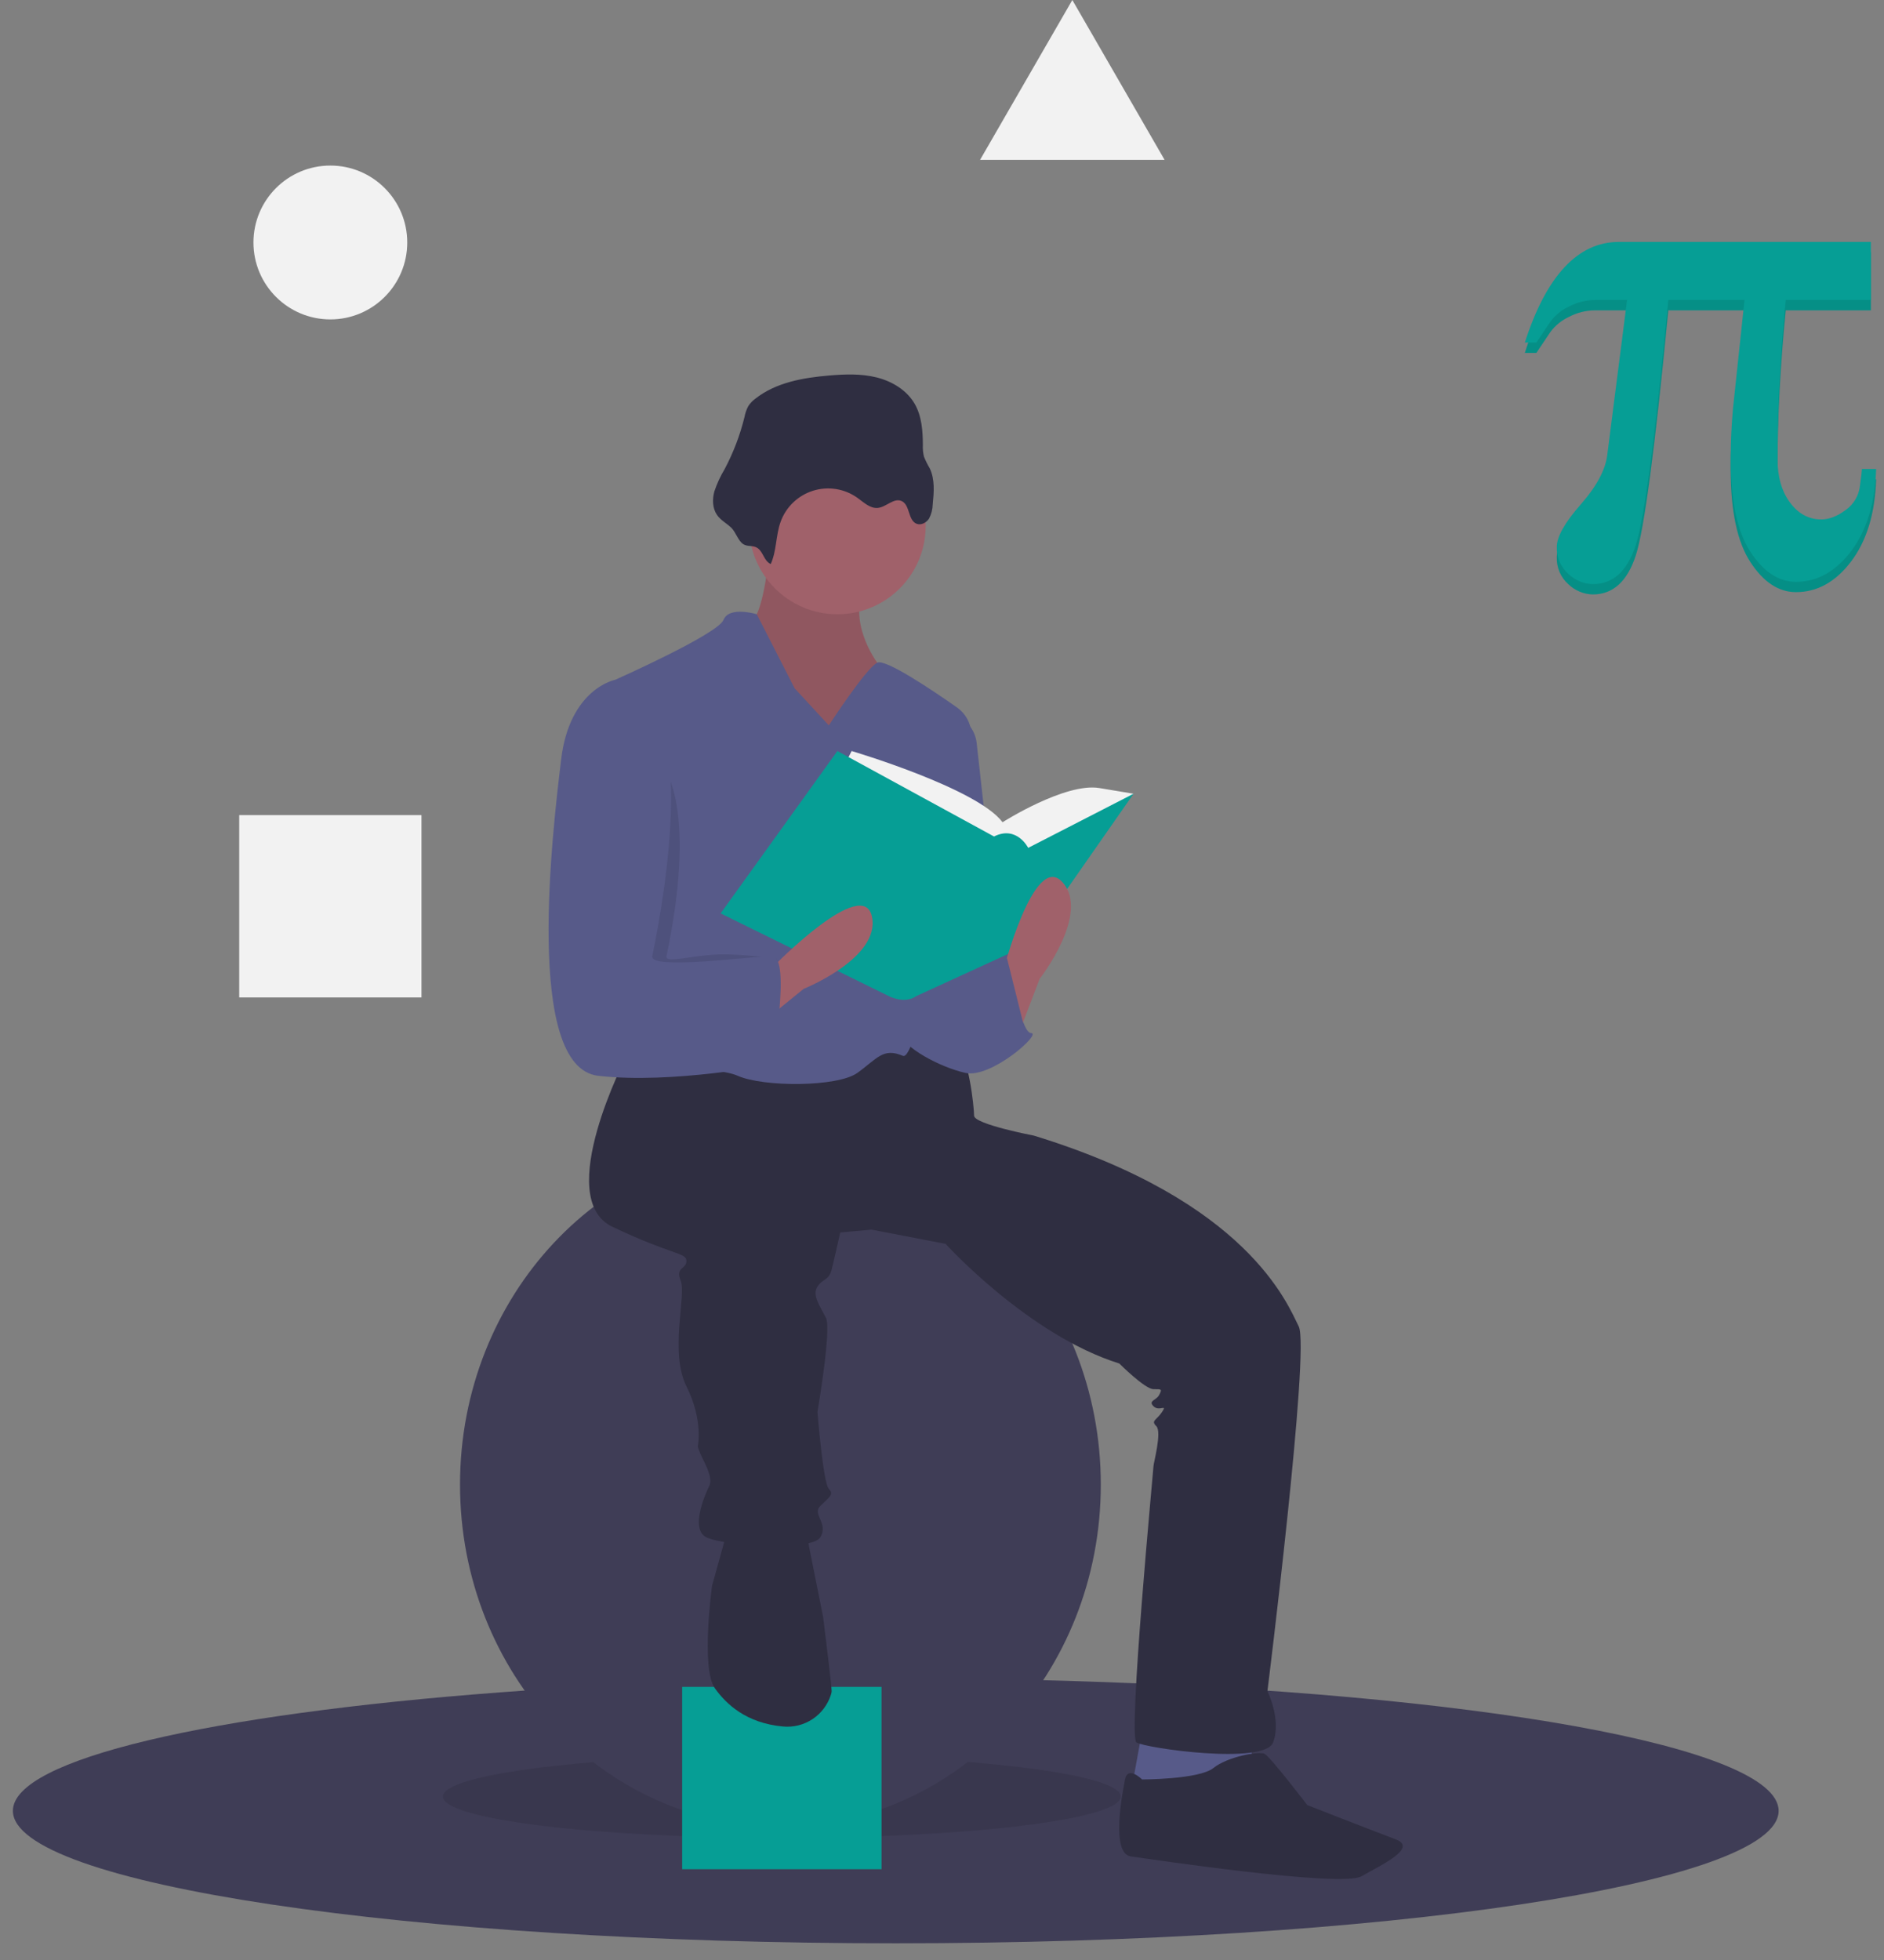 <svg width="100" height="104" viewBox="0 0 100 104" fill="none" xmlns="http://www.w3.org/2000/svg">
<rect x="0" y="0" width="100" height="104" fill="#808080" stroke="none"/>
<path d="M94.407 96.085C94.407 99.966 73.427 103.114 47.545 103.114C21.664 103.114 0.684 99.966 0.684 96.085C0.684 93.336 11.2 90.955 26.527 89.8C32.847 89.323 39.989 89.055 47.545 89.055C50.652 89.055 53.687 89.1 56.623 89.187C78.16 89.822 94.407 92.668 94.407 96.085Z" fill="#3F3D56"/>
<path opacity="0.1" d="M41.499 97.52C51.434 97.52 59.488 96.539 59.488 95.328C59.488 94.118 51.434 93.136 41.499 93.136C31.564 93.136 23.51 94.118 23.51 95.328C23.51 96.539 31.564 97.52 41.499 97.52Z" fill="black"/>
<path d="M41.423 96.915C50.815 96.915 58.429 88.794 58.429 78.775C58.429 68.757 50.815 60.635 41.423 60.635C32.031 60.635 24.417 68.757 24.417 78.775C24.417 88.794 32.031 96.915 41.423 96.915Z" fill="#3F3D56"/>
<path d="M46.79 89.508H36.208V99.183H46.79V89.508Z" fill="#069E95"/>
<path d="M60.622 91.851L60.017 95.177L63.947 95.781L66.517 94.27L66.366 91.851H60.622Z" fill="#575A89"/>
<path d="M40.819 29.419C40.819 29.419 40.516 32.896 39.761 33.047C39.005 33.198 41.423 39.245 41.423 39.245H45.051L47.924 38.489L46.563 35.163C46.563 35.163 44.749 32.745 46.11 30.779C47.47 28.814 40.819 29.419 40.819 29.419Z" fill="#A0616A"/>
<path opacity="0.1" d="M40.819 29.419C40.819 29.419 40.516 32.896 39.761 33.047C39.005 33.198 41.423 39.245 41.423 39.245H45.051L47.924 38.489L46.563 35.163C46.563 35.163 44.749 32.745 46.11 30.779C47.47 28.814 40.819 29.419 40.819 29.419Z" fill="black"/>
<path d="M33.26 56.024C33.26 56.024 29.33 63.583 32.505 65.094C35.679 66.606 36.435 66.455 36.435 66.908C36.435 67.362 35.83 67.21 36.133 67.966C36.435 68.722 35.528 71.746 36.435 73.559C37.342 75.374 37.039 76.734 37.039 76.734C37.039 76.734 37.039 76.885 37.342 77.49C37.644 78.094 37.795 78.548 37.644 78.85C37.493 79.153 36.586 81.118 37.493 81.571C38.4 82.025 43.086 82.327 43.54 81.571C43.993 80.816 43.086 80.362 43.54 79.909C43.993 79.455 44.295 79.304 43.993 79.001C43.691 78.699 43.389 74.92 43.389 74.92C43.389 74.92 44.144 70.536 43.842 69.931C43.54 69.327 43.086 68.722 43.389 68.269C43.691 67.815 43.993 67.966 44.144 67.362C44.295 66.757 44.598 65.397 44.598 65.397L46.261 65.245L50.191 66.001C50.191 66.001 54.575 70.838 59.412 72.35C59.412 72.35 60.773 73.711 61.226 73.711C61.68 73.711 61.68 73.711 61.529 74.013C61.377 74.315 60.924 74.315 61.226 74.618C61.529 74.92 61.982 74.466 61.68 74.92C61.377 75.374 61.075 75.374 61.377 75.676C61.68 75.978 61.226 77.641 61.226 77.792C61.226 77.943 59.866 92.153 60.319 92.455C60.773 92.758 67.122 93.665 67.575 92.455C68.029 91.246 67.273 89.734 67.273 89.734C67.273 89.734 69.54 71.594 68.936 70.385C68.331 69.176 66.215 63.734 54.877 60.257C54.877 60.257 51.703 59.652 51.703 59.199C51.703 58.745 51.4 55.873 50.796 55.722C50.191 55.571 46.714 55.419 46.714 55.419L42.33 56.78L36.284 55.722L33.26 56.024Z" fill="#2F2E41"/>
<path d="M38.551 81.421L37.795 84.142C37.795 84.142 37.19 88.525 37.946 89.584C38.54 90.415 39.6 91.433 41.566 91.611C42.117 91.662 42.669 91.523 43.13 91.217C43.591 90.911 43.934 90.457 44.102 89.93C44.125 89.867 44.139 89.802 44.144 89.735C44.144 89.432 43.691 85.804 43.691 85.804L42.935 82.025L42.784 80.967L38.551 81.421Z" fill="#2F2E41"/>
<path d="M60.621 94.421C60.621 94.421 59.865 93.665 59.714 94.421C59.563 95.177 58.959 98.351 60.017 98.502C61.075 98.653 71.203 100.165 72.261 99.56C73.319 98.956 75.285 98.049 74.075 97.595C72.866 97.142 69.389 95.781 69.389 95.781C69.389 95.781 67.424 93.211 67.122 93.06C66.819 92.909 65.156 93.211 64.401 93.816C63.645 94.421 60.621 94.421 60.621 94.421Z" fill="#2F2E41"/>
<path d="M44.447 32.593C47.035 32.593 49.133 30.495 49.133 27.907C49.133 25.319 47.035 23.221 44.447 23.221C41.859 23.221 39.761 25.319 39.761 27.907C39.761 30.495 41.859 32.593 44.447 32.593Z" fill="#A0616A"/>
<path d="M43.993 38.489L42.179 36.524L40.168 32.593C40.168 32.593 38.702 32.14 38.4 32.896C38.097 33.651 32.656 36.07 32.656 36.07C32.656 36.07 34.016 48.768 33.411 49.977C32.807 51.187 31.748 56.024 32.656 56.478C33.562 56.931 37.795 56.478 39.156 57.082C40.516 57.687 44.447 57.687 45.505 56.931C46.563 56.175 46.865 55.571 47.923 56.024C48.824 56.41 50.93 43.211 51.537 39.278C51.588 38.947 51.545 38.609 51.414 38.302C51.283 37.994 51.068 37.73 50.795 37.538C49.438 36.587 46.995 34.947 46.563 35.163C45.958 35.465 43.993 38.489 43.993 38.489Z" fill="#575A89"/>
<path d="M50.493 37.885C50.848 37.973 51.168 38.169 51.408 38.444C51.649 38.72 51.8 39.062 51.84 39.426L53.063 50.431C53.063 50.431 50.04 56.932 48.528 52.548C47.017 48.164 50.493 37.885 50.493 37.885Z" fill="#575A89"/>
<path d="M50.191 51.489L53.517 50.582C53.517 50.582 54.121 54.815 54.726 54.815C55.331 54.815 52.61 57.234 51.249 56.931C49.889 56.629 47.924 55.571 47.773 54.815C47.621 54.059 49.133 50.885 49.133 50.885L50.191 51.489Z" fill="#575A89"/>
<path d="M40.909 29.929C41.228 29.227 41.172 28.407 41.436 27.682C41.577 27.294 41.806 26.943 42.105 26.658C42.404 26.373 42.764 26.161 43.159 26.038C43.553 25.915 43.971 25.886 44.379 25.951C44.787 26.016 45.174 26.175 45.51 26.415C45.849 26.657 46.189 26.996 46.602 26.95C47.048 26.9 47.445 26.403 47.855 26.585C48.309 26.787 48.186 27.601 48.646 27.789C48.888 27.888 49.174 27.735 49.314 27.514C49.436 27.282 49.502 27.024 49.508 26.762C49.572 26.117 49.629 25.435 49.349 24.851C49.232 24.652 49.129 24.446 49.043 24.232C48.994 24.033 48.974 23.828 48.984 23.622C48.982 22.865 48.926 22.074 48.545 21.419C48.122 20.693 47.34 20.228 46.523 20.025C45.707 19.822 44.852 19.854 44.014 19.924C42.629 20.042 41.185 20.293 40.093 21.154C39.945 21.263 39.817 21.397 39.717 21.55C39.621 21.733 39.553 21.928 39.516 22.131C39.28 23.092 38.926 24.02 38.462 24.894C38.239 25.264 38.057 25.658 37.919 26.068C37.803 26.484 37.811 26.959 38.053 27.317C38.251 27.608 38.566 27.763 38.813 28.001C39.059 28.237 39.174 28.691 39.446 28.87C39.683 29.026 39.968 28.916 40.21 29.081C40.52 29.294 40.543 29.759 40.909 29.929Z" fill="#2F2E41"/>
<path d="M44.749 40.757L45.202 39.85C45.202 39.85 51.854 41.815 53.214 43.629C53.214 43.629 56.54 41.513 58.354 41.815L60.168 42.117L54.575 47.106L47.47 46.501L44.749 40.757Z" fill="#F2F2F2"/>
<path d="M44.447 39.85L38.249 48.466L47.168 52.85C47.168 52.85 48.002 53.303 48.643 52.85L54.575 50.129L60.168 42.117L54.575 44.989C54.575 44.989 53.97 43.78 52.761 44.385L44.447 39.85Z" fill="#069E95"/>
<path d="M53.97 55.118L55.18 51.944C55.18 51.944 57.901 48.467 56.389 46.804C54.877 45.141 53.215 51.641 53.215 51.641L53.97 55.118Z" fill="#A0616A"/>
<path d="M40.017 54.611L42.656 52.471C42.656 52.471 46.754 50.829 46.281 48.632C45.807 46.435 41.108 51.224 41.108 51.224L40.017 54.611Z" fill="#A0616A"/>
<path opacity="0.1" d="M33.487 39.321H33.336C33.336 39.321 30.992 36.524 30.539 40.303C30.085 44.082 28.574 56.629 32.504 57.083C36.434 57.536 39.231 55.193 39.231 55.193C39.231 55.193 42.103 50.809 41.045 50.809C40.533 50.809 39.141 50.579 37.87 50.658C36.516 50.742 35.298 51.124 35.376 50.734C35.527 49.978 37.719 40.379 33.487 39.321Z" fill="black"/>
<path d="M33.26 36.373L32.656 36.07C32.656 36.07 30.237 36.524 29.784 40.303C29.33 44.082 27.818 56.629 31.749 57.083C35.679 57.536 40.97 56.478 40.97 56.478C40.97 56.478 42.028 50.733 40.97 50.733C39.912 50.733 34.47 51.489 34.621 50.733C34.772 49.978 37.493 37.431 33.26 36.373Z" fill="#575A89"/>
<path d="M51.778 53.379L53.445 50.824L54.499 55.042L51.778 56.251V53.379Z" fill="#575A89"/>
<path d="M17.534 16.948C19.789 16.948 21.616 15.121 21.616 12.867C21.616 10.613 19.789 8.785 17.534 8.785C15.28 8.785 13.453 10.613 13.453 12.867C13.453 15.121 15.28 16.948 17.534 16.948Z" fill="#F2F2F2"/>
<path d="M22.372 43.251H12.697V52.926H22.372V43.251Z" fill="#F2F2F2"/>
<path d="M56.918 0L59.366 4.241L61.815 8.483H56.918H52.02L54.469 4.241L56.918 0Z" fill="#F2F2F2"/>
<path d="M99.583 25.431C99.524 27.241 99.084 28.691 98.261 29.782C97.438 30.874 96.46 31.419 95.328 31.419C94.406 31.419 93.597 30.885 92.903 29.817C92.208 28.749 91.861 27.106 91.861 24.888C91.861 24.398 91.873 23.931 91.896 23.488C91.919 23.044 91.948 22.624 91.984 22.227L92.596 16.466H88.552C87.851 23.75 87.276 28.084 86.827 29.467C86.377 30.85 85.616 31.542 84.542 31.542C84.057 31.53 83.595 31.336 83.246 30.999C83.044 30.82 82.884 30.599 82.778 30.35C82.672 30.102 82.623 29.833 82.633 29.563C82.633 29.027 83.056 28.277 83.903 27.313C84.749 26.35 85.219 25.472 85.312 24.678L86.363 16.466H84.665C84.186 16.469 83.715 16.586 83.29 16.808C82.899 16.987 82.559 17.261 82.301 17.604L81.548 18.725H80.935C81.507 16.951 82.21 15.617 83.045 14.724C83.879 13.831 84.839 13.384 85.925 13.384H99.303V16.466H94.785C94.645 17.867 94.537 19.268 94.461 20.668C94.385 22.069 94.347 23.476 94.347 24.888C94.347 25.846 94.569 26.622 95.013 27.217C95.456 27.812 96.011 28.11 96.676 28.11C97.085 28.11 97.514 27.944 97.963 27.611C98.177 27.461 98.355 27.267 98.487 27.042C98.618 26.817 98.699 26.566 98.725 26.307C98.76 26.05 98.786 25.849 98.804 25.703C98.821 25.557 98.83 25.466 98.83 25.431L99.583 25.431Z" fill="#069E95"/>
<path opacity="0.1" d="M99.583 25.431C99.524 27.241 99.084 28.691 98.261 29.782C97.438 30.874 96.46 31.419 95.328 31.419C94.406 31.419 93.597 30.885 92.903 29.817C92.208 28.749 91.861 27.106 91.861 24.888C91.861 24.398 91.873 23.931 91.896 23.488C91.919 23.044 91.948 22.624 91.984 22.227L92.596 16.466H88.552C87.851 23.75 87.276 28.084 86.827 29.467C86.377 30.85 85.616 31.542 84.542 31.542C84.057 31.53 83.595 31.336 83.246 30.999C83.044 30.82 82.884 30.599 82.778 30.35C82.672 30.102 82.623 29.833 82.633 29.563C82.633 29.027 83.056 28.277 83.903 27.313C84.749 26.35 85.219 25.472 85.312 24.678L86.363 16.466H84.665C84.186 16.469 83.715 16.586 83.29 16.808C82.899 16.987 82.559 17.261 82.301 17.604L81.548 18.725H80.935C81.507 16.951 82.21 15.617 83.045 14.724C83.879 13.831 84.839 13.384 85.925 13.384H99.303V16.466H94.785C94.645 17.867 94.537 19.268 94.461 20.668C94.385 22.069 94.347 23.476 94.347 24.888C94.347 25.846 94.569 26.622 95.013 27.217C95.456 27.812 96.011 28.11 96.676 28.11C97.085 28.11 97.514 27.944 97.963 27.611C98.177 27.461 98.355 27.267 98.487 27.042C98.618 26.817 98.699 26.566 98.725 26.307C98.76 26.05 98.786 25.849 98.804 25.703C98.821 25.557 98.83 25.466 98.83 25.431L99.583 25.431Z" fill="black"/>
<path d="M99.583 24.884C99.524 26.693 99.084 28.143 98.261 29.235C97.438 30.326 96.46 30.872 95.328 30.872C94.406 30.872 93.597 30.338 92.903 29.27C92.208 28.201 91.861 26.559 91.861 24.341C91.861 23.85 91.873 23.384 91.896 22.94C91.919 22.496 91.948 22.076 91.984 21.679L92.596 15.918H88.552C87.851 23.203 87.276 27.536 86.827 28.919C86.377 30.303 85.616 30.994 84.542 30.994C84.057 30.982 83.595 30.789 83.246 30.452C83.044 30.273 82.884 30.051 82.778 29.802C82.672 29.554 82.623 29.285 82.633 29.016C82.633 28.479 83.056 27.729 83.903 26.766C84.749 25.803 85.219 24.924 85.312 24.131L86.363 15.918H84.665C84.186 15.921 83.715 16.038 83.29 16.26C82.899 16.439 82.559 16.713 82.301 17.057L81.548 18.177H80.935C81.507 16.403 82.21 15.069 83.045 14.176C83.879 13.283 84.839 12.837 85.925 12.837H99.303V15.918H94.785C94.645 17.319 94.537 18.72 94.461 20.121C94.385 21.522 94.347 22.928 94.347 24.341C94.347 25.298 94.569 26.074 95.013 26.669C95.456 27.265 96.011 27.562 96.676 27.562C97.085 27.562 97.514 27.396 97.963 27.063C98.177 26.914 98.355 26.72 98.487 26.494C98.618 26.269 98.699 26.018 98.725 25.759C98.76 25.502 98.786 25.301 98.804 25.155C98.821 25.009 98.83 24.919 98.83 24.884H99.583Z" fill="#069E95"/>
</svg>

